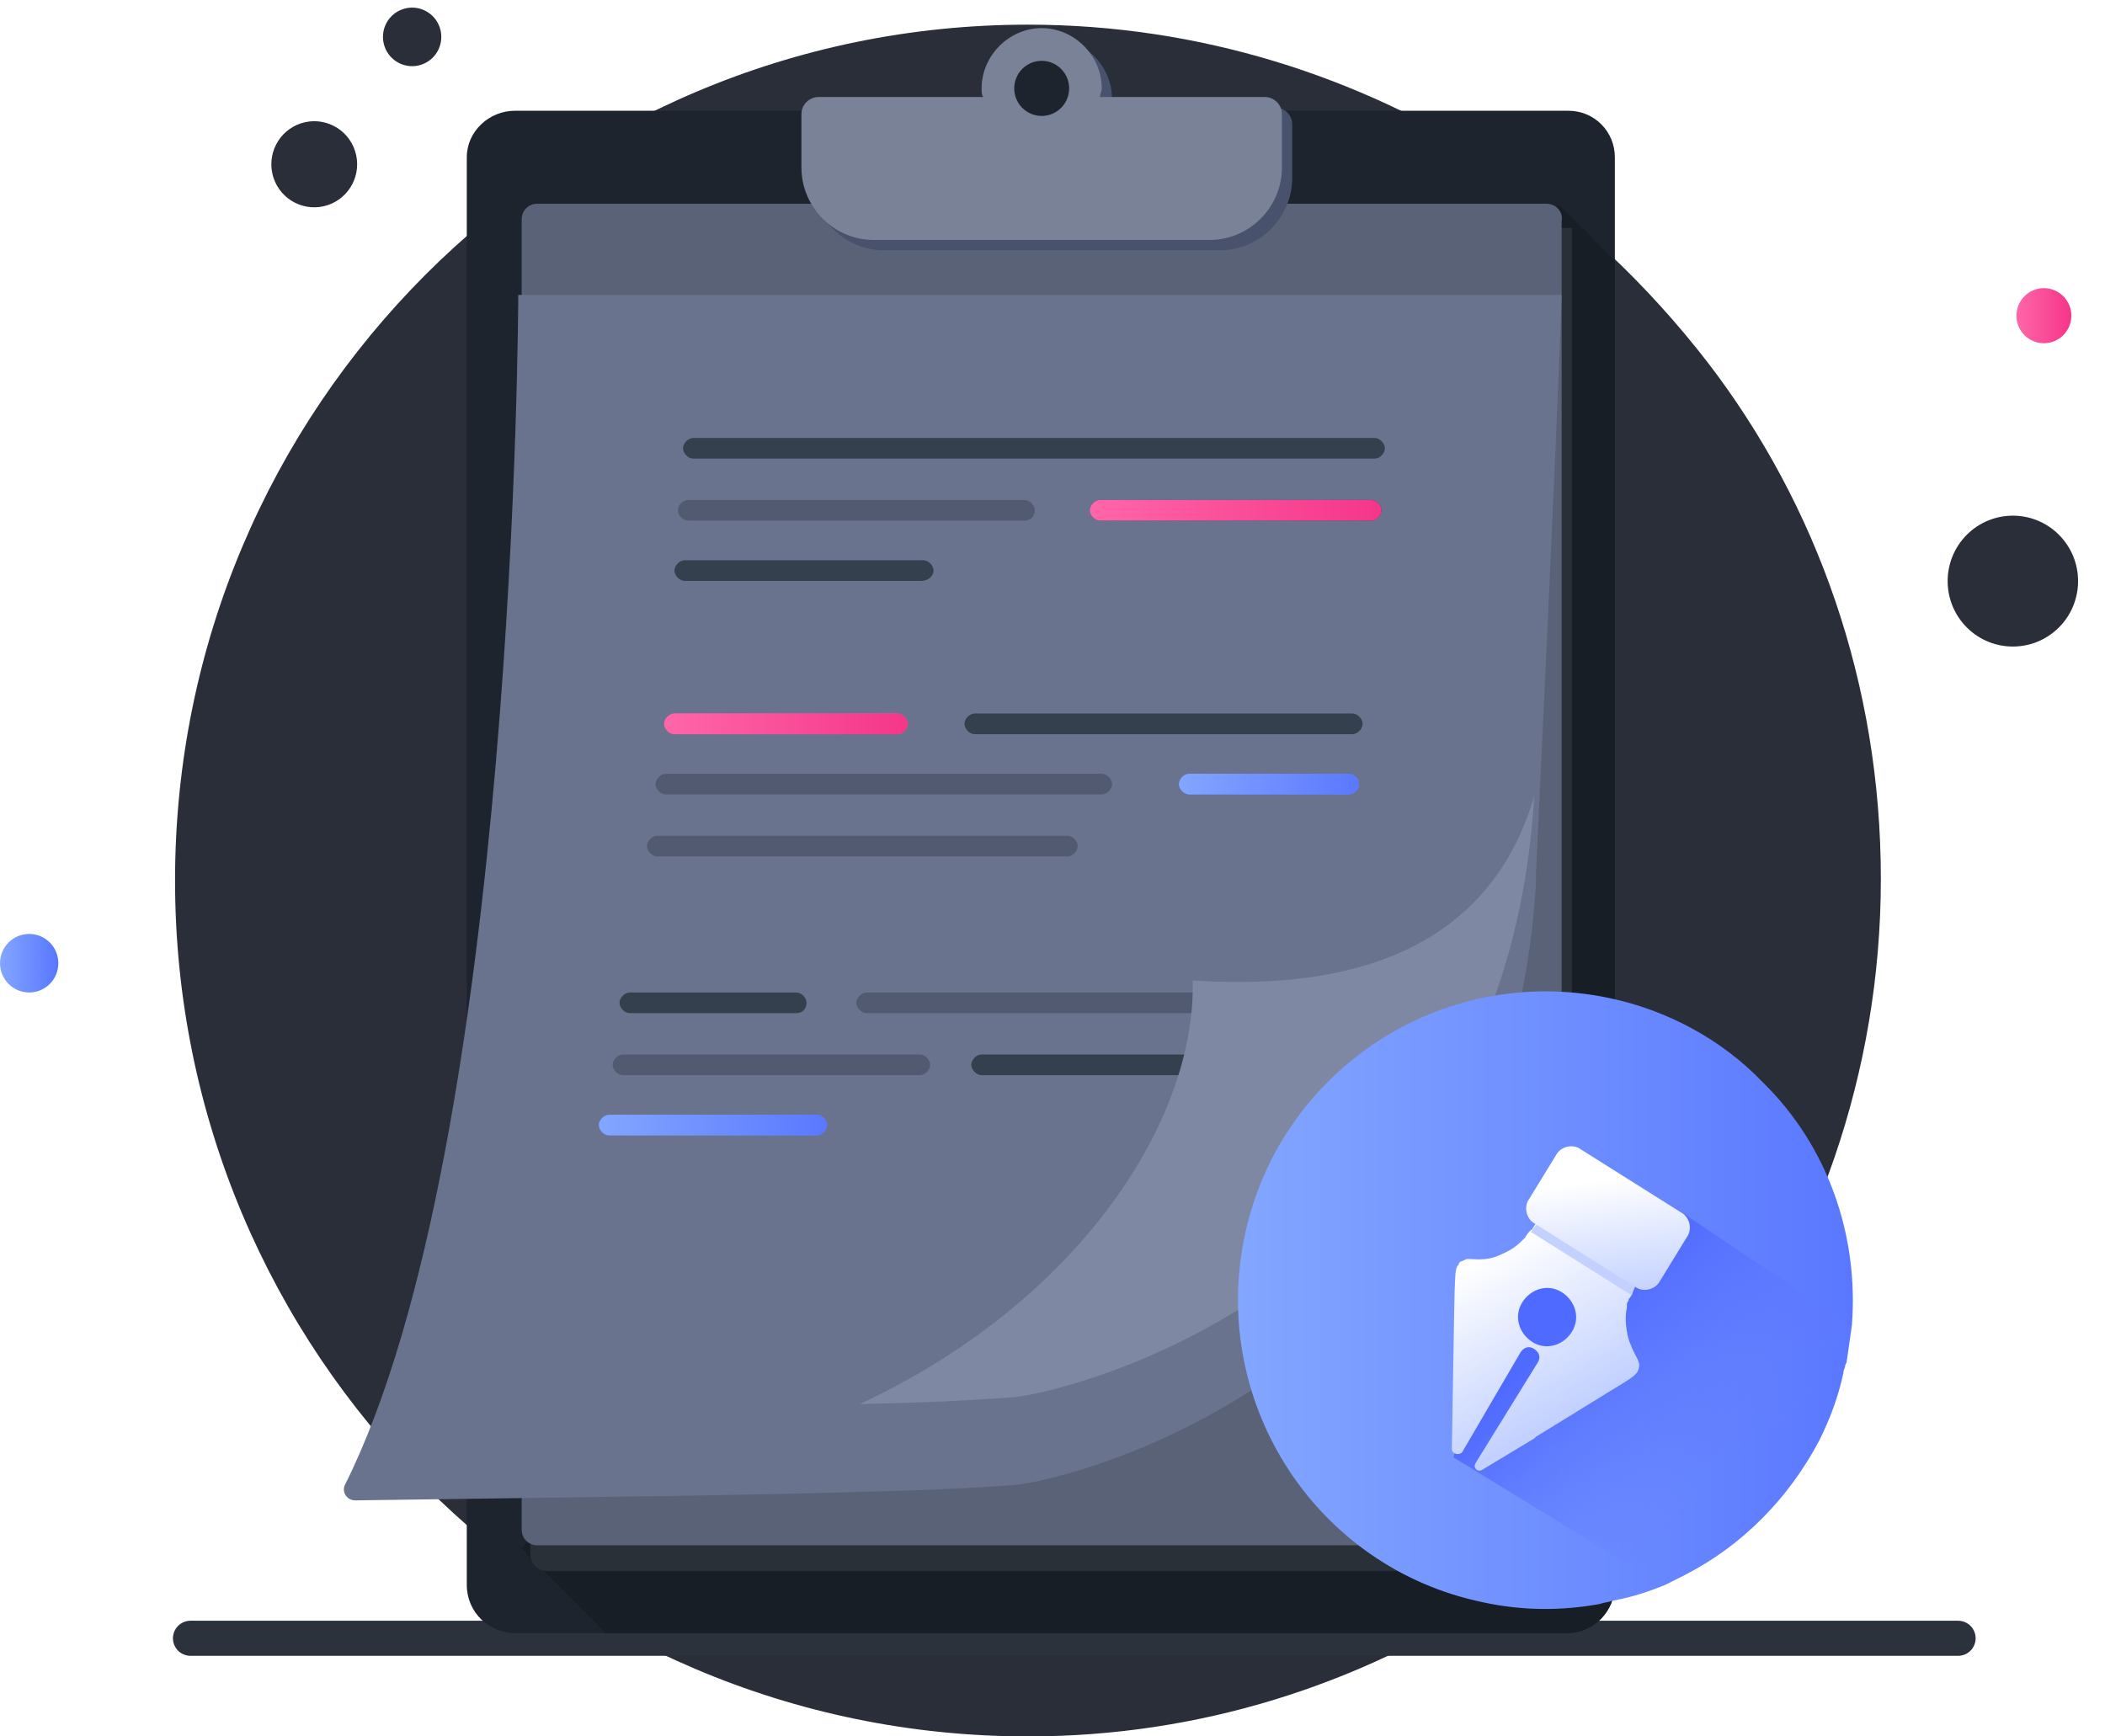 <svg width="120" height="99" viewBox="0 0 120 99" fill="none" xmlns="http://www.w3.org/2000/svg">
<path d="M107.222 50.105C107.222 61.2 103.505 71.411 97.341 79.658C93.917 84.076 89.808 88.004 85.112 91.047C77.482 96.055 68.383 99 58.6 99C31.697 99 9.979 77.105 9.979 50.203C9.979 23.203 31.795 1.406 58.6 1.406C68.383 1.406 77.482 4.352 85.112 9.261C89.808 12.304 93.917 16.232 97.341 20.65C103.602 28.799 107.222 39.01 107.222 50.105Z" fill="#2A2E39"/>
<path d="M18.67 11.699C19.955 11.28 20.658 9.895 20.24 8.606C19.823 7.317 18.443 6.612 17.158 7.031C15.874 7.45 15.171 8.834 15.588 10.124C16.006 11.413 17.386 12.118 18.67 11.699Z" fill="#2A2E39"/>
<path d="M24.009 3.691C24.882 3.406 25.36 2.464 25.076 1.587C24.793 0.711 23.854 0.231 22.981 0.516C22.107 0.801 21.629 1.743 21.913 2.619C22.197 3.496 23.135 3.976 24.009 3.691Z" fill="#2A2E39"/>
<path d="M1.663 56.585C2.582 56.585 3.326 55.838 3.326 54.916C3.326 53.994 2.582 53.247 1.663 53.247C0.745 53.247 0 53.994 0 54.916C0 55.838 0.745 56.585 1.663 56.585Z" fill="url(#paint0_linear)"/>
<path d="M117.256 35.885C118.771 34.495 118.877 32.135 117.492 30.614C116.107 29.093 113.756 28.987 112.24 30.377C110.724 31.767 110.618 34.127 112.003 35.648C113.389 37.169 115.74 37.275 117.256 35.885Z" fill="#2A2E39"/>
<path d="M116.516 19.57C117.38 19.57 118.081 18.867 118.081 17.999C118.081 17.131 117.38 16.428 116.516 16.428C115.651 16.428 114.951 17.131 114.951 17.999C114.951 18.867 115.651 19.57 116.516 19.57Z" fill="url(#paint1_linear)"/>
<path d="M10.859 93.404H111.625" stroke="#2B323C" stroke-width="2" stroke-miterlimit="10" stroke-linecap="round" stroke-linejoin="round"/>
<path d="M92.058 8.966V90.36C92.058 91.833 90.884 93.109 89.319 93.109H29.349C27.882 93.109 26.61 91.931 26.61 90.36V8.966C26.61 7.494 27.882 6.315 29.349 6.315H89.417C90.884 6.315 92.058 7.494 92.058 8.966Z" fill="#1E242D"/>
<path d="M92.058 14.857V90.36C92.058 91.833 90.884 93.109 89.319 93.109H34.534L29.74 88.298L84.232 13.483L88.928 11.715L92.058 14.857Z" fill="#171E26"/>
<path d="M89.612 12.992H30.23V88.593C30.23 89.182 30.719 89.575 31.208 89.575H89.612V12.992Z" fill="#2A3038"/>
<path d="M88.145 11.617H30.621C30.132 11.617 29.74 12.01 29.74 12.501V87.218C29.74 87.709 30.132 88.102 30.621 88.102H88.145C88.634 88.102 89.025 87.709 89.025 87.218V12.599C89.123 12.108 88.732 11.617 88.145 11.617Z" fill="#5A6277"/>
<g filter="url(#filter0_d)">
<path d="M89.025 11.715C89.025 11.715 88.928 16.232 87.558 44.803C87.558 44.999 87.558 45.196 87.558 45.392C85.895 73.472 60.948 79.363 57.916 79.658C56.546 79.756 53.904 79.953 49.111 80.051C43.241 80.247 34.24 80.345 20.251 80.542C19.762 80.542 19.468 80.051 19.664 79.658C29.447 60.12 29.545 11.813 29.545 11.813H89.025V11.715Z" fill="#69738D"/>
</g>
<path d="M78.362 26.148H39.523C39.23 26.148 38.937 25.854 38.937 25.559C38.937 25.265 39.23 24.97 39.523 24.97H78.362C78.656 24.97 78.949 25.265 78.949 25.559C78.949 25.854 78.656 26.148 78.362 26.148Z" fill="#35404E"/>
<path d="M78.166 29.683H62.709C62.416 29.683 62.122 29.388 62.122 29.094C62.122 28.799 62.416 28.505 62.709 28.505H78.166C78.46 28.505 78.754 28.799 78.754 29.094C78.754 29.388 78.46 29.683 78.166 29.683Z" fill="#35404E"/>
<path d="M78.166 29.683H62.709C62.416 29.683 62.122 29.388 62.122 29.094C62.122 28.799 62.416 28.505 62.709 28.505H78.166C78.46 28.505 78.754 28.799 78.754 29.094C78.754 29.388 78.46 29.683 78.166 29.683Z" fill="url(#paint2_linear)"/>
<path d="M58.405 29.683H39.23C38.937 29.683 38.643 29.388 38.643 29.094C38.643 28.799 38.937 28.505 39.23 28.505H58.405C58.698 28.505 58.992 28.799 58.992 29.094C58.992 29.388 58.796 29.683 58.405 29.683Z" fill="#515A70"/>
<path d="M52.535 33.119H39.034C38.741 33.119 38.447 32.825 38.447 32.53C38.447 32.236 38.741 31.941 39.034 31.941H52.633C52.926 31.941 53.22 32.236 53.22 32.53C53.22 32.825 52.926 33.119 52.535 33.119Z" fill="#35404E"/>
<path d="M77.09 41.858H55.567C55.274 41.858 54.98 41.563 54.98 41.268C54.98 40.974 55.274 40.679 55.567 40.679H77.09C77.384 40.679 77.677 40.974 77.677 41.268C77.677 41.563 77.384 41.858 77.09 41.858Z" fill="#35404E"/>
<path d="M51.165 41.858H38.447C38.154 41.858 37.86 41.563 37.86 41.268C37.86 40.974 38.154 40.679 38.447 40.679H51.165C51.459 40.679 51.752 40.974 51.752 41.268C51.752 41.563 51.459 41.858 51.165 41.858Z" fill="#FB529B"/>
<path d="M51.165 41.858H38.447C38.154 41.858 37.86 41.563 37.86 41.268C37.86 40.974 38.154 40.679 38.447 40.679H51.165C51.459 40.679 51.752 40.974 51.752 41.268C51.752 41.563 51.459 41.858 51.165 41.858Z" fill="url(#paint3_linear)"/>
<path d="M76.895 45.294H67.796C67.503 45.294 67.21 44.999 67.21 44.705C67.21 44.41 67.503 44.116 67.796 44.116H76.895C77.188 44.116 77.482 44.41 77.482 44.705C77.482 44.999 77.188 45.294 76.895 45.294Z" fill="#6281FF"/>
<path d="M76.895 45.294H67.796C67.503 45.294 67.21 44.999 67.21 44.705C67.21 44.41 67.503 44.116 67.796 44.116H76.895C77.188 44.116 77.482 44.41 77.482 44.705C77.482 44.999 77.188 45.294 76.895 45.294Z" fill="url(#paint4_linear)"/>
<path d="M62.807 45.294H37.958C37.665 45.294 37.371 44.999 37.371 44.705C37.371 44.41 37.665 44.116 37.958 44.116H62.807C63.1 44.116 63.394 44.41 63.394 44.705C63.394 44.999 63.1 45.294 62.807 45.294Z" fill="#515A70"/>
<path d="M60.85 48.828H37.469C37.176 48.828 36.882 48.534 36.882 48.239C36.882 47.945 37.176 47.65 37.469 47.65H60.85C61.144 47.65 61.438 47.945 61.438 48.239C61.438 48.534 61.144 48.828 60.85 48.828Z" fill="#515A70"/>
<path d="M74.84 57.763H49.404C49.111 57.763 48.817 57.469 48.817 57.174C48.817 56.88 49.111 56.585 49.404 56.585H74.84C75.133 56.585 75.427 56.88 75.427 57.174C75.427 57.469 75.133 57.763 74.84 57.763Z" fill="#515A70"/>
<path d="M45.393 57.763H35.904C35.61 57.763 35.317 57.469 35.317 57.174C35.317 56.88 35.61 56.585 35.904 56.585H45.393C45.687 56.585 45.98 56.88 45.98 57.174C45.98 57.469 45.785 57.763 45.393 57.763Z" fill="#35404E"/>
<path d="M74.547 61.298H55.959C55.666 61.298 55.372 61.003 55.372 60.709C55.372 60.414 55.666 60.12 55.959 60.12H74.645C74.938 60.12 75.232 60.414 75.232 60.709C75.232 61.003 74.938 61.298 74.547 61.298Z" fill="#35404E"/>
<path d="M52.437 61.298H35.512C35.219 61.298 34.925 61.003 34.925 60.709C34.925 60.414 35.219 60.12 35.512 60.12H52.437C52.73 60.12 53.024 60.414 53.024 60.709C53.024 61.003 52.73 61.298 52.437 61.298Z" fill="#515A70"/>
<path d="M46.567 64.734H34.73C34.436 64.734 34.143 64.44 34.143 64.145C34.143 63.85 34.436 63.556 34.73 63.556H46.567C46.861 63.556 47.154 63.85 47.154 64.145C47.154 64.44 46.861 64.734 46.567 64.734Z" fill="#6281FF"/>
<path d="M46.567 64.734H34.73C34.436 64.734 34.143 64.44 34.143 64.145C34.143 63.85 34.436 63.556 34.73 63.556H46.567C46.861 63.556 47.154 63.85 47.154 64.145C47.154 64.44 46.861 64.734 46.567 64.734Z" fill="url(#paint5_linear)"/>
<path d="M87.46 45.392C85.797 73.472 60.851 79.363 57.818 79.658C56.448 79.756 53.807 79.953 49.013 80.051C61.438 74.258 68.188 63.949 67.992 55.898C74.058 56.29 84.428 55.8 87.46 45.392Z" fill="#7F88A2"/>
<path d="M72.688 6.119H63.296C63.296 5.923 63.394 5.824 63.394 5.628C63.394 3.763 61.829 2.192 59.97 2.192C58.111 2.192 56.546 3.763 56.546 5.628C56.546 5.824 56.546 6.021 56.644 6.119H47.252C46.763 6.119 46.274 6.512 46.274 7.101V10.144C46.274 12.403 48.133 14.268 50.383 14.268H69.557C71.807 14.268 73.666 12.403 73.666 10.144V7.101C73.666 6.512 73.177 6.119 72.688 6.119Z" fill="#48526C"/>
<path d="M72.101 5.53H62.709C62.709 5.333 62.807 5.235 62.807 5.039C62.807 3.173 61.242 1.603 59.383 1.603C57.524 1.603 55.959 3.173 55.959 5.039C55.959 5.235 55.959 5.432 56.057 5.53H46.665C46.176 5.53 45.687 5.923 45.687 6.512V9.555C45.687 11.814 47.545 13.679 49.796 13.679H68.97C71.221 13.679 73.079 11.814 73.079 9.555V6.512C73.079 5.923 72.59 5.53 72.101 5.53Z" fill="#7A8298"/>
<path d="M59.383 6.61C60.248 6.61 60.948 5.907 60.948 5.039C60.948 4.171 60.248 3.468 59.383 3.468C58.519 3.468 57.818 4.171 57.818 5.039C57.818 5.907 58.519 6.61 59.383 6.61Z" fill="#1E242D"/>
<path d="M105.573 75.544C105.475 76.231 105.377 76.919 105.279 77.606C105.279 77.704 105.181 77.802 105.181 77.9C105.181 77.999 105.084 78.097 105.084 78.293C104.79 79.668 104.301 80.944 103.714 82.122C101.953 85.46 99.311 88.112 96.083 89.781C95.692 89.977 95.3 90.174 94.909 90.37C93.931 90.763 93.05 91.057 91.974 91.254C91.681 91.352 91.485 91.351 91.192 91.45C89.039 91.842 86.789 91.843 84.539 91.352C75.05 89.388 68.984 80.061 70.941 70.537C72.897 61.013 82.191 54.926 91.681 56.889C95.007 57.577 98.138 59.246 100.485 61.7C104.203 65.333 105.964 70.439 105.573 75.544Z" fill="url(#paint6_linear)"/>
<path d="M105.559 75.632C105.559 76.32 105.363 77.007 105.265 77.694C105.265 77.793 105.265 77.891 105.168 77.989C105.168 78.087 105.168 78.185 105.07 78.382C104.776 79.756 104.287 81.033 103.7 82.211C101.939 85.549 99.298 88.2 96.069 89.869C95.678 90.065 95.287 90.262 94.895 90.458L82.862 83.094L85.308 74.651L88.634 69.84L96.069 69.251L105.559 75.632Z" fill="url(#paint7_linear)"/>
<path d="M92.743 74.552C92.743 74.454 92.743 74.454 92.743 74.356C92.743 74.356 92.743 74.258 92.841 74.16C92.841 74.062 92.841 74.062 92.939 73.963C93.037 73.767 93.135 73.472 93.233 73.178C93.33 73.08 93.624 72.392 93.624 72.294L87.95 69.152C87.852 69.152 87.754 69.447 87.656 69.643C87.46 69.84 87.363 70.134 87.265 70.134C87.265 70.134 86.971 70.429 86.971 70.527L86.776 70.723C86.58 70.92 86.287 71.214 85.602 71.509C84.623 72 83.841 71.705 83.547 71.803L83.352 71.901C83.254 71.901 83.156 72 83.156 72.098C82.862 72.392 82.96 72.392 82.765 82.603C82.765 82.898 83.156 82.996 83.352 82.8L86.678 77.105C86.874 76.811 87.167 76.713 87.46 76.909C87.754 77.105 87.852 77.4 87.656 77.694L84.134 83.389C83.939 83.683 84.232 83.978 84.526 83.782L87.46 82.014L87.558 81.916L90.591 80.051C92.939 78.578 93.33 78.48 93.428 77.989C93.526 77.596 93.233 77.4 92.939 76.614C92.841 76.418 92.548 75.436 92.743 74.552ZM89.613 75.927C89.124 76.713 88.145 77.007 87.363 76.516C86.58 76.025 86.287 75.043 86.776 74.258C87.265 73.472 88.243 73.178 89.026 73.669C89.808 74.16 90.102 75.142 89.613 75.927Z" fill="url(#paint8_linear)"/>
<path d="M93.722 72.196C93.624 72.294 93.33 72.981 93.33 73.079C93.232 73.374 93.037 73.668 93.037 73.865L87.265 70.232C87.362 70.134 87.46 69.938 87.656 69.741C87.754 69.545 87.95 69.25 87.95 69.25L93.722 72.196Z" fill="#C4D1FF"/>
<path d="M93.232 73.374L87.46 69.742C86.971 69.447 86.873 68.76 87.167 68.367L88.732 65.814C89.026 65.323 89.71 65.225 90.102 65.52L95.874 69.152C96.363 69.447 96.461 70.134 96.167 70.527L94.602 73.08C94.308 73.571 93.624 73.669 93.232 73.374Z" fill="url(#paint9_linear)"/>
<defs>
<filter id="filter0_d" x="15.602" y="11.715" width="77.423" height="77.826" filterUnits="userSpaceOnUse" color-interpolation-filters="sRGB">
<feFlood flood-opacity="0" result="BackgroundImageFix"/>
<feColorMatrix in="SourceAlpha" type="matrix" values="0 0 0 0 0 0 0 0 0 0 0 0 0 0 0 0 0 0 127 0"/>
<feOffset dy="5"/>
<feGaussianBlur stdDeviation="2"/>
<feColorMatrix type="matrix" values="0 0 0 0 0 0 0 0 0 0 0 0 0 0 0 0 0 0 0.18 0"/>
<feBlend mode="normal" in2="BackgroundImageFix" result="effect1_dropShadow"/>
<feBlend mode="normal" in="SourceGraphic" in2="effect1_dropShadow" result="shape"/>
</filter>
<linearGradient id="paint0_linear" x1="0" y1="54.921" x2="3.234" y2="54.921" gradientUnits="userSpaceOnUse">
<stop stop-color="#83A6FF"/>
<stop offset="1" stop-color="#5A78FF"/>
</linearGradient>
<linearGradient id="paint1_linear" x1="114.979" y1="18.047" x2="118.016" y2="18.047" gradientUnits="userSpaceOnUse">
<stop stop-color="#FF66A9"/>
<stop offset="1" stop-color="#F53689"/>
</linearGradient>
<linearGradient id="paint2_linear" x1="62.123" y1="29.096" x2="78.721" y2="29.096" gradientUnits="userSpaceOnUse">
<stop stop-color="#FF66A9"/>
<stop offset="1" stop-color="#F53689"/>
</linearGradient>
<linearGradient id="paint3_linear" x1="37.861" y1="41.27" x2="51.725" y2="41.27" gradientUnits="userSpaceOnUse">
<stop stop-color="#FF66A9"/>
<stop offset="1" stop-color="#F53689"/>
</linearGradient>
<linearGradient id="paint4_linear" x1="67.186" y1="44.704" x2="77.481" y2="44.704" gradientUnits="userSpaceOnUse">
<stop stop-color="#83A6FF"/>
<stop offset="1" stop-color="#5A78FF"/>
</linearGradient>
<linearGradient id="paint5_linear" x1="34.114" y1="64.144" x2="47.153" y2="64.144" gradientUnits="userSpaceOnUse">
<stop stop-color="#83A6FF"/>
<stop offset="1" stop-color="#5A78FF"/>
</linearGradient>
<linearGradient id="paint6_linear" x1="70.496" y1="74.108" x2="105.625" y2="74.108" gradientUnits="userSpaceOnUse">
<stop stop-color="#83A6FF"/>
<stop offset="1" stop-color="#5A78FF"/>
</linearGradient>
<linearGradient id="paint7_linear" x1="89.867" y1="74.992" x2="98.759" y2="83.852" gradientUnits="userSpaceOnUse">
<stop stop-color="#4F6AFF"/>
<stop offset="1" stop-color="#657EFF" stop-opacity="0"/>
</linearGradient>
<linearGradient id="paint8_linear" x1="89.814" y1="80.448" x2="84.757" y2="71.561" gradientUnits="userSpaceOnUse">
<stop offset="0.011" stop-color="#C2D1FF"/>
<stop offset="1" stop-color="white"/>
</linearGradient>
<linearGradient id="paint9_linear" x1="92.239" y1="74.087" x2="91.368" y2="67.257" gradientUnits="userSpaceOnUse">
<stop offset="0.011" stop-color="#C2D1FF"/>
<stop offset="1" stop-color="white"/>
</linearGradient>
</defs>
</svg>
